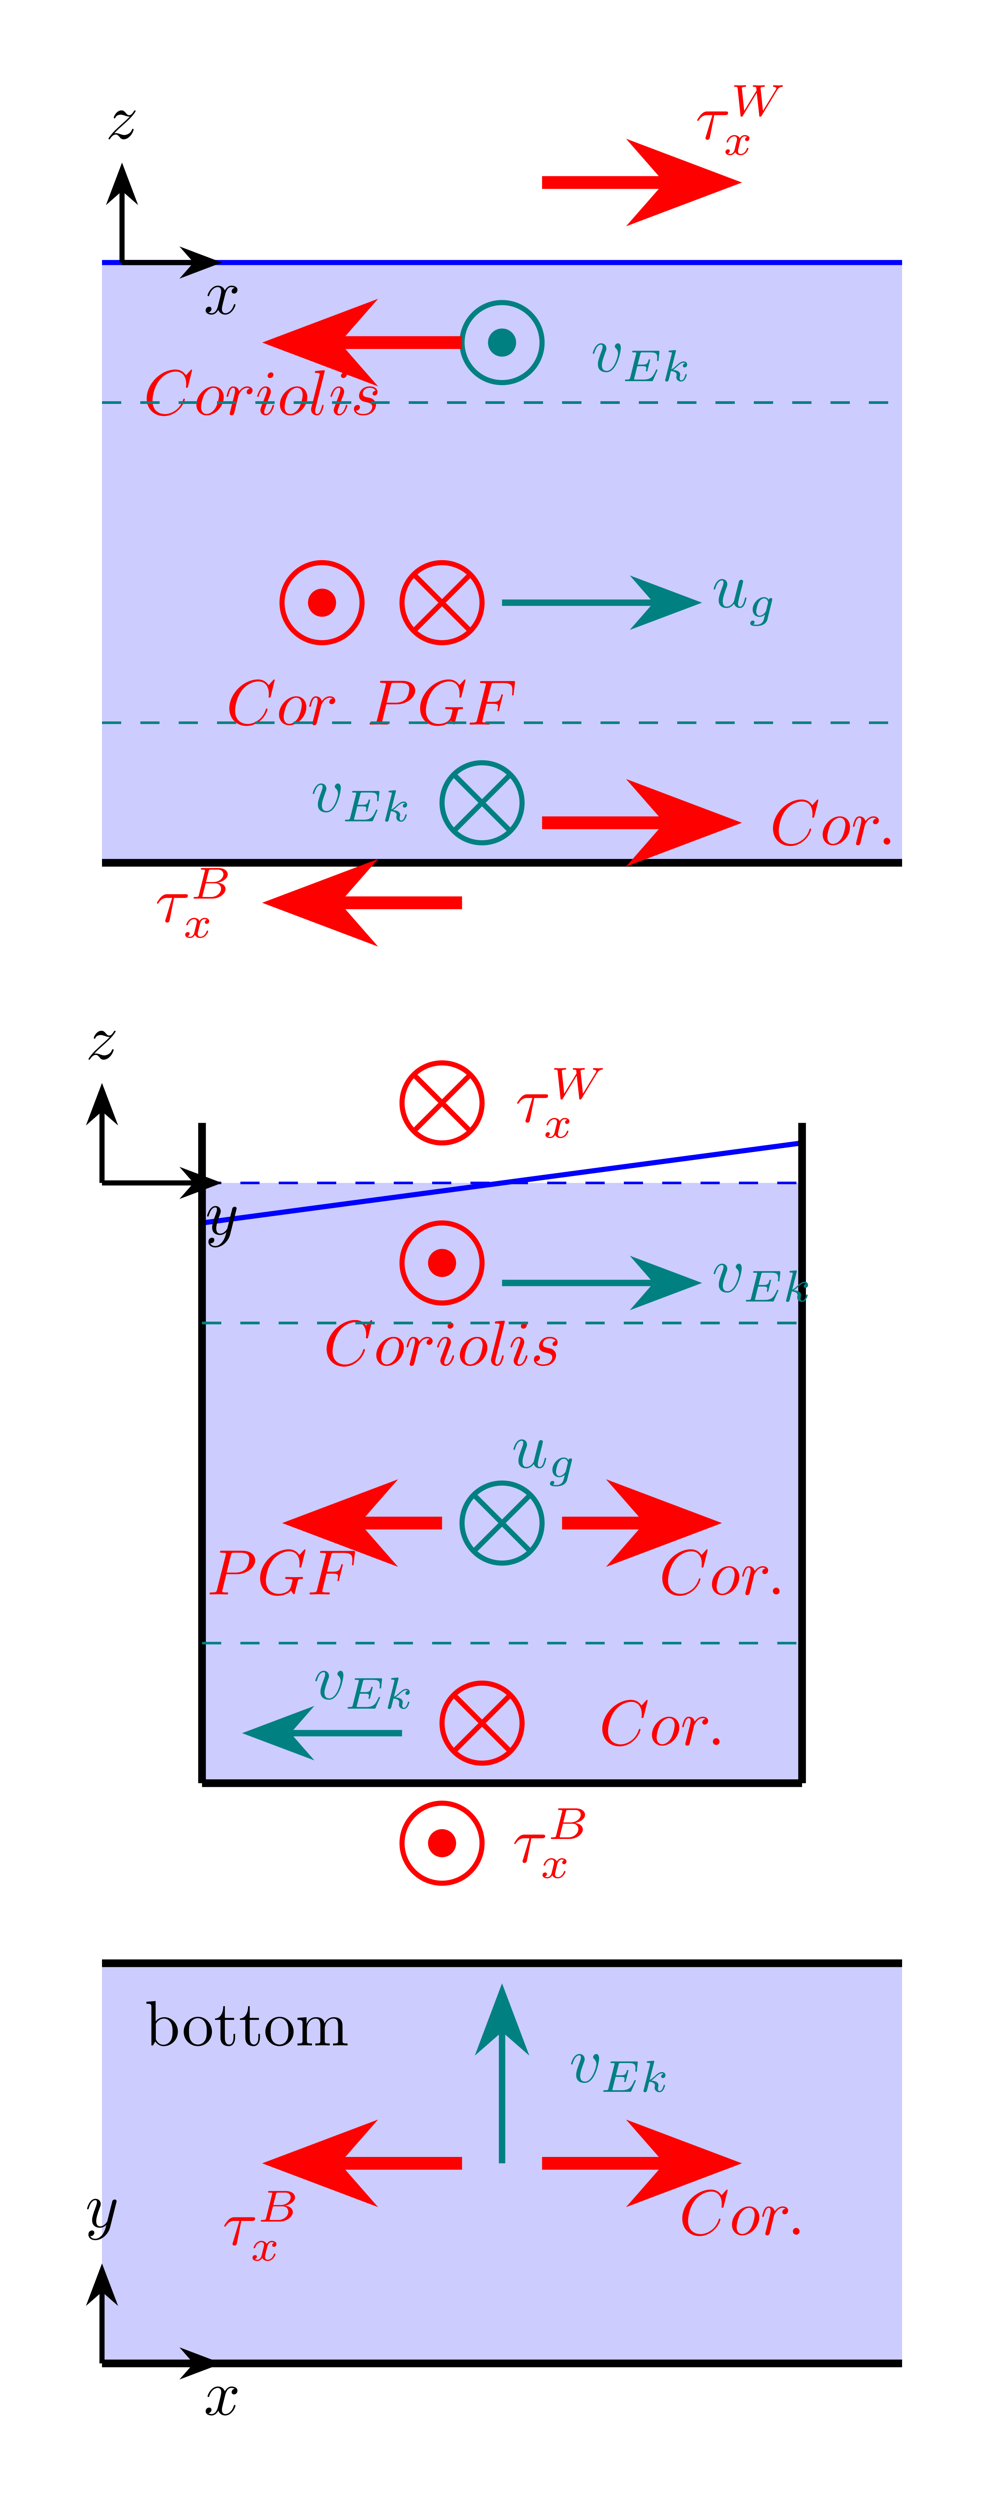 <?xml version="1.0" encoding="UTF-8"?>
<svg xmlns="http://www.w3.org/2000/svg" xmlns:xlink="http://www.w3.org/1999/xlink" width="152.932pt" height="389.611pt" viewBox="0 0 152.932 389.611">
<defs>
<g>
<g id="glyph-0-0">
<path d="M 4.672 -3.703 C 4.672 -4.25 4.406 -4.406 4.234 -4.406 C 3.984 -4.406 3.734 -4.141 3.734 -3.922 C 3.734 -3.797 3.781 -3.734 3.891 -3.625 C 4.109 -3.422 4.234 -3.172 4.234 -2.812 C 4.234 -2.391 3.625 -0.109 2.469 -0.109 C 1.953 -0.109 1.719 -0.453 1.719 -0.984 C 1.719 -1.531 2 -2.266 2.297 -3.094 C 2.375 -3.266 2.422 -3.406 2.422 -3.594 C 2.422 -4.031 2.109 -4.406 1.609 -4.406 C 0.672 -4.406 0.297 -2.953 0.297 -2.875 C 0.297 -2.766 0.391 -2.766 0.406 -2.766 C 0.516 -2.766 0.516 -2.797 0.562 -2.953 C 0.859 -3.953 1.281 -4.188 1.578 -4.188 C 1.656 -4.188 1.828 -4.188 1.828 -3.875 C 1.828 -3.625 1.719 -3.344 1.656 -3.172 C 1.219 -2.016 1.094 -1.562 1.094 -1.125 C 1.094 -0.047 1.969 0.109 2.422 0.109 C 4.094 0.109 4.672 -3.188 4.672 -3.703 Z M 4.672 -3.703 "/>
</g>
<g id="glyph-0-1">
<path d="M 3.016 -3.156 L 4.719 -3.156 C 6.125 -3.156 7.516 -4.188 7.516 -5.297 C 7.516 -6.078 6.859 -6.812 5.547 -6.812 L 2.328 -6.812 C 2.141 -6.812 2.031 -6.812 2.031 -6.625 C 2.031 -6.5 2.109 -6.5 2.312 -6.5 C 2.438 -6.5 2.625 -6.484 2.734 -6.484 C 2.906 -6.453 2.953 -6.438 2.953 -6.312 C 2.953 -6.281 2.953 -6.25 2.922 -6.125 L 1.578 -0.781 C 1.484 -0.391 1.469 -0.312 0.672 -0.312 C 0.516 -0.312 0.406 -0.312 0.406 -0.125 C 0.406 0 0.516 0 0.547 0 C 0.828 0 1.531 -0.031 1.812 -0.031 C 2.031 -0.031 2.25 -0.016 2.453 -0.016 C 2.672 -0.016 2.891 0 3.094 0 C 3.172 0 3.297 0 3.297 -0.203 C 3.297 -0.312 3.203 -0.312 3.016 -0.312 C 2.656 -0.312 2.375 -0.312 2.375 -0.484 C 2.375 -0.547 2.391 -0.594 2.406 -0.656 Z M 3.734 -6.125 C 3.828 -6.469 3.844 -6.5 4.281 -6.5 L 5.234 -6.5 C 6.062 -6.5 6.594 -6.234 6.594 -5.547 C 6.594 -5.156 6.391 -4.297 6 -3.938 C 5.5 -3.484 4.906 -3.406 4.469 -3.406 L 3.062 -3.406 Z M 3.734 -6.125 "/>
</g>
<g id="glyph-0-2">
<path d="M 7.578 -6.922 C 7.578 -6.953 7.562 -7.031 7.469 -7.031 C 7.438 -7.031 7.422 -7.016 7.312 -6.906 L 6.625 -6.141 C 6.531 -6.281 6.078 -7.031 4.969 -7.031 C 2.734 -7.031 0.5 -4.828 0.5 -2.516 C 0.5 -0.922 1.609 0.219 3.219 0.219 C 3.656 0.219 4.109 0.125 4.469 -0.016 C 4.969 -0.219 5.156 -0.422 5.328 -0.625 C 5.422 -0.375 5.688 -0.016 5.781 -0.016 C 5.828 -0.016 5.859 -0.047 5.859 -0.047 C 5.875 -0.062 5.969 -0.453 6.016 -0.656 L 6.203 -1.422 C 6.25 -1.594 6.297 -1.766 6.344 -1.938 C 6.453 -2.375 6.453 -2.406 7.031 -2.406 C 7.078 -2.406 7.188 -2.422 7.188 -2.609 C 7.188 -2.688 7.141 -2.719 7.062 -2.719 C 6.828 -2.719 6.234 -2.688 6.016 -2.688 C 5.703 -2.688 4.922 -2.719 4.609 -2.719 C 4.531 -2.719 4.406 -2.719 4.406 -2.516 C 4.406 -2.406 4.484 -2.406 4.703 -2.406 C 4.719 -2.406 5 -2.406 5.234 -2.391 C 5.5 -2.359 5.547 -2.328 5.547 -2.203 C 5.547 -2.109 5.438 -1.672 5.328 -1.297 C 5.047 -0.203 3.766 -0.094 3.406 -0.094 C 2.453 -0.094 1.406 -0.656 1.406 -2.188 C 1.406 -2.5 1.5 -4.141 2.547 -5.438 C 3.094 -6.109 4.062 -6.719 5.047 -6.719 C 6.062 -6.719 6.656 -5.953 6.656 -4.797 C 6.656 -4.391 6.625 -4.391 6.625 -4.281 C 6.625 -4.188 6.734 -4.188 6.766 -4.188 C 6.891 -4.188 6.891 -4.203 6.953 -4.391 Z M 7.578 -6.922 "/>
</g>
<g id="glyph-0-3">
<path d="M 3.016 -3.234 L 3.984 -3.234 C 4.734 -3.234 4.812 -3.078 4.812 -2.797 C 4.812 -2.719 4.812 -2.609 4.75 -2.297 C 4.719 -2.25 4.719 -2.219 4.719 -2.188 C 4.719 -2.109 4.781 -2.078 4.828 -2.078 C 4.938 -2.078 4.938 -2.109 4.984 -2.281 L 5.531 -4.453 C 5.562 -4.562 5.562 -4.578 5.562 -4.609 C 5.562 -4.625 5.547 -4.719 5.438 -4.719 C 5.344 -4.719 5.328 -4.672 5.297 -4.5 C 5.078 -3.734 4.859 -3.547 4 -3.547 L 3.094 -3.547 L 3.734 -6.078 C 3.828 -6.438 3.844 -6.469 4.281 -6.469 L 5.594 -6.469 C 6.812 -6.469 7.047 -6.141 7.047 -5.375 C 7.047 -5.141 7.047 -5.109 7.016 -4.828 C 7 -4.703 7 -4.688 7 -4.656 C 7 -4.609 7.031 -4.531 7.125 -4.531 C 7.234 -4.531 7.234 -4.594 7.25 -4.781 L 7.453 -6.516 C 7.484 -6.781 7.438 -6.781 7.188 -6.781 L 2.297 -6.781 C 2.109 -6.781 2 -6.781 2 -6.578 C 2 -6.469 2.094 -6.469 2.281 -6.469 C 2.656 -6.469 2.938 -6.469 2.938 -6.297 C 2.938 -6.25 2.938 -6.234 2.875 -6.047 L 1.562 -0.781 C 1.469 -0.391 1.453 -0.312 0.656 -0.312 C 0.484 -0.312 0.375 -0.312 0.375 -0.125 C 0.375 0 0.5 0 0.531 0 C 0.812 0 1.562 -0.031 1.844 -0.031 C 2.172 -0.031 3 0 3.328 0 C 3.422 0 3.531 0 3.531 -0.188 C 3.531 -0.266 3.484 -0.297 3.484 -0.297 C 3.453 -0.312 3.422 -0.312 3.203 -0.312 C 2.984 -0.312 2.938 -0.312 2.688 -0.328 C 2.391 -0.359 2.359 -0.406 2.359 -0.531 C 2.359 -0.547 2.359 -0.609 2.406 -0.75 Z M 3.016 -3.234 "/>
</g>
<g id="glyph-0-4">
<path d="M 7.578 -6.922 C 7.578 -6.953 7.562 -7.031 7.469 -7.031 C 7.438 -7.031 7.422 -7.016 7.312 -6.906 L 6.625 -6.141 C 6.531 -6.281 6.078 -7.031 4.969 -7.031 C 2.734 -7.031 0.5 -4.828 0.5 -2.516 C 0.5 -0.875 1.672 0.219 3.203 0.219 C 4.062 0.219 4.828 -0.172 5.359 -0.641 C 6.281 -1.453 6.453 -2.359 6.453 -2.391 C 6.453 -2.5 6.344 -2.5 6.328 -2.5 C 6.266 -2.5 6.219 -2.469 6.203 -2.391 C 6.109 -2.109 5.875 -1.391 5.188 -0.812 C 4.5 -0.266 3.875 -0.094 3.359 -0.094 C 2.469 -0.094 1.406 -0.609 1.406 -2.156 C 1.406 -2.734 1.609 -4.344 2.609 -5.516 C 3.219 -6.219 4.156 -6.719 5.047 -6.719 C 6.062 -6.719 6.656 -5.953 6.656 -4.797 C 6.656 -4.391 6.625 -4.391 6.625 -4.281 C 6.625 -4.188 6.734 -4.188 6.766 -4.188 C 6.891 -4.188 6.891 -4.203 6.953 -4.391 Z M 7.578 -6.922 "/>
</g>
<g id="glyph-0-5">
<path d="M 4.672 -2.719 C 4.672 -3.766 3.984 -4.406 3.078 -4.406 C 1.75 -4.406 0.406 -2.984 0.406 -1.578 C 0.406 -0.594 1.078 0.109 2 0.109 C 3.328 0.109 4.672 -1.266 4.672 -2.719 Z M 2.016 -0.109 C 1.578 -0.109 1.141 -0.422 1.141 -1.203 C 1.141 -1.688 1.406 -2.766 1.719 -3.266 C 2.219 -4.031 2.797 -4.188 3.078 -4.188 C 3.656 -4.188 3.953 -3.703 3.953 -3.109 C 3.953 -2.719 3.75 -1.672 3.375 -1.031 C 3.016 -0.453 2.469 -0.109 2.016 -0.109 Z M 2.016 -0.109 "/>
</g>
<g id="glyph-0-6">
<path d="M 0.875 -0.594 C 0.844 -0.438 0.781 -0.203 0.781 -0.156 C 0.781 0.016 0.922 0.109 1.078 0.109 C 1.203 0.109 1.375 0.031 1.453 -0.172 C 1.469 -0.203 1.797 -1.562 1.844 -1.75 C 1.922 -2.078 2.109 -2.766 2.156 -3.047 C 2.203 -3.172 2.484 -3.641 2.719 -3.859 C 2.797 -3.922 3.094 -4.188 3.516 -4.188 C 3.781 -4.188 3.922 -4.062 3.938 -4.062 C 3.641 -4.016 3.422 -3.781 3.422 -3.516 C 3.422 -3.359 3.531 -3.172 3.797 -3.172 C 4.062 -3.172 4.344 -3.406 4.344 -3.766 C 4.344 -4.109 4.031 -4.406 3.516 -4.406 C 2.875 -4.406 2.438 -3.922 2.25 -3.641 C 2.156 -4.094 1.797 -4.406 1.328 -4.406 C 0.875 -4.406 0.688 -4.016 0.594 -3.844 C 0.422 -3.5 0.297 -2.906 0.297 -2.875 C 0.297 -2.766 0.391 -2.766 0.406 -2.766 C 0.516 -2.766 0.516 -2.781 0.578 -3 C 0.75 -3.703 0.953 -4.188 1.312 -4.188 C 1.469 -4.188 1.609 -4.109 1.609 -3.734 C 1.609 -3.516 1.578 -3.406 1.453 -2.891 Z M 0.875 -0.594 "/>
</g>
<g id="glyph-0-7">
<path d="M 2.938 -3.719 L 4.609 -3.719 C 4.734 -3.719 5.094 -3.719 5.094 -4.062 C 5.094 -4.297 4.891 -4.297 4.688 -4.297 L 1.906 -4.297 C 1.703 -4.297 1.312 -4.297 0.875 -3.828 C 0.547 -3.469 0.266 -2.984 0.266 -2.938 C 0.266 -2.922 0.266 -2.828 0.391 -2.828 C 0.469 -2.828 0.484 -2.875 0.547 -2.953 C 1.031 -3.719 1.609 -3.719 1.812 -3.719 L 2.641 -3.719 L 1.672 -0.516 C 1.625 -0.406 1.562 -0.188 1.562 -0.156 C 1.562 -0.047 1.641 0.125 1.859 0.125 C 2.188 0.125 2.234 -0.156 2.266 -0.312 Z M 2.938 -3.719 "/>
</g>
<g id="glyph-0-8">
<path d="M 2.828 -6.234 C 2.828 -6.438 2.688 -6.594 2.469 -6.594 C 2.188 -6.594 1.922 -6.328 1.922 -6.062 C 1.922 -5.875 2.062 -5.703 2.297 -5.703 C 2.531 -5.703 2.828 -5.938 2.828 -6.234 Z M 2.078 -2.484 C 2.188 -2.766 2.188 -2.797 2.297 -3.062 C 2.375 -3.266 2.422 -3.406 2.422 -3.594 C 2.422 -4.031 2.109 -4.406 1.609 -4.406 C 0.672 -4.406 0.297 -2.953 0.297 -2.875 C 0.297 -2.766 0.391 -2.766 0.406 -2.766 C 0.516 -2.766 0.516 -2.797 0.562 -2.953 C 0.844 -3.891 1.234 -4.188 1.578 -4.188 C 1.656 -4.188 1.828 -4.188 1.828 -3.875 C 1.828 -3.656 1.75 -3.453 1.719 -3.344 C 1.641 -3.094 1.188 -1.938 1.031 -1.5 C 0.922 -1.25 0.797 -0.922 0.797 -0.703 C 0.797 -0.234 1.141 0.109 1.609 0.109 C 2.547 0.109 2.922 -1.328 2.922 -1.422 C 2.922 -1.531 2.828 -1.531 2.797 -1.531 C 2.703 -1.531 2.703 -1.5 2.656 -1.344 C 2.469 -0.719 2.141 -0.109 1.641 -0.109 C 1.469 -0.109 1.391 -0.203 1.391 -0.438 C 1.391 -0.688 1.453 -0.828 1.688 -1.438 Z M 2.078 -2.484 "/>
</g>
<g id="glyph-0-9">
<path d="M 2.578 -6.812 C 2.578 -6.812 2.578 -6.922 2.438 -6.922 C 2.219 -6.922 1.484 -6.844 1.219 -6.812 C 1.141 -6.812 1.031 -6.797 1.031 -6.609 C 1.031 -6.5 1.141 -6.5 1.281 -6.5 C 1.766 -6.5 1.781 -6.406 1.781 -6.328 L 1.75 -6.125 L 0.484 -1.141 C 0.453 -1.031 0.438 -0.969 0.438 -0.812 C 0.438 -0.234 0.875 0.109 1.344 0.109 C 1.672 0.109 1.922 -0.094 2.094 -0.453 C 2.266 -0.828 2.391 -1.406 2.391 -1.422 C 2.391 -1.531 2.297 -1.531 2.266 -1.531 C 2.172 -1.531 2.156 -1.484 2.141 -1.344 C 1.969 -0.703 1.781 -0.109 1.375 -0.109 C 1.078 -0.109 1.078 -0.422 1.078 -0.562 C 1.078 -0.812 1.094 -0.859 1.141 -1.047 Z M 2.578 -6.812 "/>
</g>
<g id="glyph-0-10">
<path d="M 3.891 -3.734 C 3.625 -3.719 3.422 -3.5 3.422 -3.281 C 3.422 -3.141 3.516 -2.984 3.734 -2.984 C 3.953 -2.984 4.188 -3.156 4.188 -3.547 C 4.188 -4 3.766 -4.406 3 -4.406 C 1.688 -4.406 1.312 -3.391 1.312 -2.953 C 1.312 -2.172 2.047 -2.031 2.344 -1.969 C 2.859 -1.859 3.375 -1.75 3.375 -1.203 C 3.375 -0.953 3.156 -0.109 1.953 -0.109 C 1.812 -0.109 1.047 -0.109 0.812 -0.641 C 1.203 -0.594 1.453 -0.891 1.453 -1.172 C 1.453 -1.391 1.281 -1.516 1.078 -1.516 C 0.812 -1.516 0.516 -1.312 0.516 -0.859 C 0.516 -0.297 1.094 0.109 1.938 0.109 C 3.562 0.109 3.953 -1.094 3.953 -1.547 C 3.953 -1.906 3.766 -2.156 3.641 -2.266 C 3.375 -2.547 3.078 -2.609 2.641 -2.688 C 2.281 -2.766 1.891 -2.844 1.891 -3.297 C 1.891 -3.578 2.125 -4.188 3 -4.188 C 3.25 -4.188 3.75 -4.109 3.891 -3.734 Z M 3.891 -3.734 "/>
</g>
<g id="glyph-0-11">
<path d="M 3.484 -0.562 C 3.594 -0.156 3.953 0.109 4.375 0.109 C 4.719 0.109 4.953 -0.125 5.109 -0.438 C 5.281 -0.797 5.406 -1.406 5.406 -1.422 C 5.406 -1.531 5.328 -1.531 5.297 -1.531 C 5.188 -1.531 5.188 -1.484 5.156 -1.344 C 5.016 -0.781 4.828 -0.109 4.406 -0.109 C 4.203 -0.109 4.094 -0.234 4.094 -0.562 C 4.094 -0.781 4.219 -1.25 4.297 -1.609 L 4.578 -2.688 C 4.609 -2.828 4.703 -3.203 4.75 -3.359 C 4.797 -3.594 4.891 -3.969 4.891 -4.031 C 4.891 -4.203 4.75 -4.297 4.609 -4.297 C 4.562 -4.297 4.297 -4.281 4.219 -3.953 C 4.031 -3.219 3.594 -1.469 3.469 -0.953 C 3.453 -0.906 3.062 -0.109 2.328 -0.109 C 1.812 -0.109 1.719 -0.562 1.719 -0.922 C 1.719 -1.484 2 -2.266 2.25 -2.953 C 2.375 -3.266 2.422 -3.406 2.422 -3.594 C 2.422 -4.031 2.109 -4.406 1.609 -4.406 C 0.656 -4.406 0.297 -2.953 0.297 -2.875 C 0.297 -2.766 0.391 -2.766 0.406 -2.766 C 0.516 -2.766 0.516 -2.797 0.562 -2.953 C 0.812 -3.812 1.203 -4.188 1.578 -4.188 C 1.672 -4.188 1.828 -4.172 1.828 -3.859 C 1.828 -3.625 1.719 -3.328 1.656 -3.188 C 1.281 -2.188 1.078 -1.578 1.078 -1.094 C 1.078 -0.141 1.766 0.109 2.297 0.109 C 2.953 0.109 3.312 -0.344 3.484 -0.562 Z M 3.484 -0.562 "/>
</g>
<g id="glyph-0-12">
<path d="M 1.906 -0.531 C 1.906 -0.812 1.672 -1.062 1.391 -1.062 C 1.094 -1.062 0.859 -0.812 0.859 -0.531 C 0.859 -0.234 1.094 0 1.391 0 C 1.672 0 1.906 -0.234 1.906 -0.531 Z M 1.906 -0.531 "/>
</g>
<g id="glyph-0-13">
<path d="M 3.328 -3.016 C 3.391 -3.266 3.625 -4.188 4.312 -4.188 C 4.359 -4.188 4.609 -4.188 4.812 -4.062 C 4.531 -4 4.344 -3.766 4.344 -3.516 C 4.344 -3.359 4.453 -3.172 4.719 -3.172 C 4.938 -3.172 5.25 -3.344 5.25 -3.75 C 5.25 -4.266 4.672 -4.406 4.328 -4.406 C 3.75 -4.406 3.406 -3.875 3.281 -3.656 C 3.031 -4.312 2.5 -4.406 2.203 -4.406 C 1.172 -4.406 0.594 -3.125 0.594 -2.875 C 0.594 -2.766 0.703 -2.766 0.719 -2.766 C 0.797 -2.766 0.828 -2.797 0.844 -2.875 C 1.188 -3.938 1.844 -4.188 2.188 -4.188 C 2.375 -4.188 2.719 -4.094 2.719 -3.516 C 2.719 -3.203 2.547 -2.547 2.188 -1.141 C 2.031 -0.531 1.672 -0.109 1.234 -0.109 C 1.172 -0.109 0.953 -0.109 0.734 -0.234 C 0.984 -0.297 1.203 -0.5 1.203 -0.781 C 1.203 -1.047 0.984 -1.125 0.844 -1.125 C 0.531 -1.125 0.297 -0.875 0.297 -0.547 C 0.297 -0.094 0.781 0.109 1.219 0.109 C 1.891 0.109 2.25 -0.594 2.266 -0.641 C 2.391 -0.281 2.75 0.109 3.344 0.109 C 4.375 0.109 4.938 -1.172 4.938 -1.422 C 4.938 -1.531 4.859 -1.531 4.828 -1.531 C 4.734 -1.531 4.719 -1.484 4.688 -1.422 C 4.359 -0.344 3.688 -0.109 3.375 -0.109 C 2.984 -0.109 2.828 -0.422 2.828 -0.766 C 2.828 -0.984 2.875 -1.203 2.984 -1.641 Z M 3.328 -3.016 "/>
</g>
<g id="glyph-0-14">
<path d="M 1.328 -0.828 C 1.859 -1.406 2.156 -1.656 2.516 -1.969 C 2.516 -1.969 3.125 -2.5 3.484 -2.859 C 4.438 -3.781 4.656 -4.266 4.656 -4.312 C 4.656 -4.406 4.562 -4.406 4.547 -4.406 C 4.469 -4.406 4.453 -4.391 4.391 -4.297 C 4.094 -3.812 3.891 -3.656 3.656 -3.656 C 3.406 -3.656 3.297 -3.812 3.141 -3.984 C 2.953 -4.203 2.781 -4.406 2.453 -4.406 C 1.703 -4.406 1.25 -3.484 1.25 -3.266 C 1.25 -3.219 1.281 -3.156 1.359 -3.156 C 1.453 -3.156 1.469 -3.203 1.5 -3.266 C 1.688 -3.734 2.266 -3.734 2.344 -3.734 C 2.547 -3.734 2.734 -3.672 2.969 -3.594 C 3.375 -3.438 3.484 -3.438 3.734 -3.438 C 3.375 -3.016 2.547 -2.297 2.359 -2.141 L 1.453 -1.297 C 0.781 -0.625 0.422 -0.062 0.422 0.016 C 0.422 0.109 0.531 0.109 0.547 0.109 C 0.625 0.109 0.641 0.094 0.703 -0.016 C 0.938 -0.375 1.234 -0.641 1.562 -0.641 C 1.781 -0.641 1.891 -0.547 2.141 -0.266 C 2.297 -0.047 2.484 0.109 2.766 0.109 C 3.766 0.109 4.344 -1.156 4.344 -1.422 C 4.344 -1.469 4.297 -1.531 4.219 -1.531 C 4.125 -1.531 4.109 -1.469 4.078 -1.391 C 3.844 -0.75 3.203 -0.562 2.875 -0.562 C 2.688 -0.562 2.5 -0.625 2.297 -0.688 C 1.953 -0.812 1.797 -0.859 1.594 -0.859 C 1.578 -0.859 1.422 -0.859 1.328 -0.828 Z M 1.328 -0.828 "/>
</g>
<g id="glyph-0-15">
<path d="M 4.844 -3.797 C 4.891 -3.938 4.891 -3.953 4.891 -4.031 C 4.891 -4.203 4.75 -4.297 4.594 -4.297 C 4.5 -4.297 4.344 -4.234 4.25 -4.094 C 4.234 -4.031 4.141 -3.734 4.109 -3.547 C 4.031 -3.297 3.969 -3.016 3.906 -2.75 L 3.453 -0.953 C 3.422 -0.812 2.984 -0.109 2.328 -0.109 C 1.828 -0.109 1.719 -0.547 1.719 -0.922 C 1.719 -1.375 1.891 -2 2.219 -2.875 C 2.375 -3.281 2.422 -3.391 2.422 -3.594 C 2.422 -4.031 2.109 -4.406 1.609 -4.406 C 0.656 -4.406 0.297 -2.953 0.297 -2.875 C 0.297 -2.766 0.391 -2.766 0.406 -2.766 C 0.516 -2.766 0.516 -2.797 0.562 -2.953 C 0.844 -3.891 1.234 -4.188 1.578 -4.188 C 1.656 -4.188 1.828 -4.188 1.828 -3.875 C 1.828 -3.625 1.719 -3.359 1.656 -3.172 C 1.25 -2.109 1.078 -1.547 1.078 -1.078 C 1.078 -0.188 1.703 0.109 2.297 0.109 C 2.688 0.109 3.016 -0.062 3.297 -0.344 C 3.172 0.172 3.047 0.672 2.656 1.203 C 2.391 1.531 2.016 1.828 1.562 1.828 C 1.422 1.828 0.969 1.797 0.797 1.406 C 0.953 1.406 1.094 1.406 1.219 1.281 C 1.328 1.203 1.422 1.062 1.422 0.875 C 1.422 0.562 1.156 0.531 1.062 0.531 C 0.828 0.531 0.5 0.688 0.5 1.172 C 0.5 1.672 0.938 2.047 1.562 2.047 C 2.578 2.047 3.609 1.141 3.891 0.016 Z M 4.844 -3.797 "/>
</g>
<g id="glyph-1-0">
<path d="M 5.516 -1.609 C 5.562 -1.703 5.562 -1.734 5.562 -1.734 C 5.562 -1.781 5.531 -1.828 5.438 -1.828 C 5.422 -1.828 5.391 -1.828 5.359 -1.812 C 5.359 -1.797 5.344 -1.781 5.266 -1.609 C 4.812 -0.594 4.453 -0.25 3.312 -0.25 L 2.125 -0.25 C 1.922 -0.25 1.906 -0.266 1.906 -0.328 C 1.906 -0.328 1.906 -0.359 1.938 -0.469 L 2.406 -2.328 L 3.188 -2.328 C 3.734 -2.328 3.812 -2.25 3.812 -2.016 C 3.812 -1.938 3.797 -1.812 3.766 -1.703 C 3.75 -1.641 3.75 -1.625 3.75 -1.609 C 3.75 -1.609 3.75 -1.516 3.875 -1.516 C 3.969 -1.516 3.969 -1.547 4 -1.672 L 4.391 -3.203 C 4.406 -3.281 4.406 -3.297 4.406 -3.297 C 4.406 -3.375 4.344 -3.406 4.281 -3.406 C 4.188 -3.406 4.188 -3.359 4.141 -3.219 C 4 -2.672 3.797 -2.578 3.203 -2.578 L 2.469 -2.578 L 2.891 -4.25 C 2.938 -4.453 2.953 -4.484 3.234 -4.484 L 4.375 -4.484 C 5.297 -4.484 5.516 -4.297 5.516 -3.672 C 5.516 -3.484 5.484 -3.281 5.484 -3.25 C 5.484 -3.188 5.516 -3.125 5.609 -3.125 C 5.719 -3.125 5.719 -3.188 5.734 -3.312 L 5.859 -4.516 C 5.875 -4.734 5.828 -4.734 5.656 -4.734 L 1.828 -4.734 C 1.688 -4.734 1.609 -4.734 1.609 -4.578 C 1.609 -4.484 1.672 -4.484 1.828 -4.484 C 1.938 -4.484 1.969 -4.484 2.094 -4.469 C 2.234 -4.453 2.25 -4.438 2.25 -4.375 C 2.25 -4.328 2.234 -4.25 2.219 -4.219 L 1.312 -0.578 C 1.234 -0.297 1.234 -0.25 0.688 -0.25 C 0.562 -0.25 0.484 -0.25 0.484 -0.094 C 0.484 0 0.562 0 0.688 0 L 4.625 0 C 4.797 0 4.812 0 4.859 -0.125 Z M 5.516 -1.609 "/>
</g>
<g id="glyph-1-1">
<path d="M 2.188 -4.625 C 2.188 -4.641 2.203 -4.734 2.203 -4.734 C 2.203 -4.781 2.188 -4.844 2.094 -4.844 C 1.953 -4.844 1.375 -4.781 1.203 -4.766 C 1.156 -4.766 1.047 -4.75 1.047 -4.609 C 1.047 -4.516 1.156 -4.516 1.234 -4.516 C 1.562 -4.516 1.562 -4.453 1.562 -4.406 C 1.562 -4.359 1.547 -4.312 1.547 -4.25 L 0.562 -0.312 C 0.516 -0.188 0.516 -0.172 0.516 -0.156 C 0.516 -0.047 0.609 0.062 0.766 0.062 C 0.953 0.062 1.031 -0.062 1.078 -0.219 C 1.094 -0.25 1.391 -1.484 1.422 -1.578 C 1.922 -1.531 2.312 -1.359 2.312 -1 C 2.312 -0.969 2.312 -0.938 2.297 -0.859 C 2.266 -0.766 2.266 -0.719 2.266 -0.641 C 2.266 -0.156 2.672 0.062 3.016 0.062 C 3.688 0.062 3.891 -0.984 3.891 -1 C 3.891 -1.094 3.812 -1.094 3.781 -1.094 C 3.688 -1.094 3.672 -1.047 3.641 -0.922 C 3.562 -0.625 3.375 -0.125 3.031 -0.125 C 2.844 -0.125 2.781 -0.297 2.781 -0.484 C 2.781 -0.609 2.781 -0.625 2.828 -0.797 C 2.844 -0.828 2.859 -0.938 2.859 -1.016 C 2.859 -1.641 2.031 -1.734 1.734 -1.75 C 1.938 -1.875 2.188 -2.109 2.312 -2.219 C 2.672 -2.547 3.016 -2.875 3.406 -2.875 C 3.484 -2.875 3.578 -2.859 3.641 -2.781 C 3.344 -2.734 3.281 -2.5 3.281 -2.391 C 3.281 -2.25 3.391 -2.141 3.547 -2.141 C 3.75 -2.141 3.953 -2.297 3.953 -2.578 C 3.953 -2.812 3.781 -3.078 3.422 -3.078 C 3.016 -3.078 2.656 -2.781 2.297 -2.453 C 2 -2.188 1.781 -1.969 1.484 -1.844 Z M 2.188 -4.625 "/>
</g>
<g id="glyph-1-2">
<path d="M 7.219 -3.938 L 7.344 -4.125 C 7.484 -4.312 7.656 -4.484 8 -4.516 C 8.078 -4.516 8.156 -4.516 8.156 -4.656 C 8.156 -4.703 8.125 -4.766 8.062 -4.766 C 7.906 -4.766 7.703 -4.734 7.531 -4.734 C 7.297 -4.734 6.984 -4.766 6.766 -4.766 C 6.719 -4.766 6.609 -4.766 6.609 -4.609 C 6.609 -4.516 6.703 -4.516 6.734 -4.516 C 6.891 -4.5 7.125 -4.453 7.125 -4.266 C 7.125 -4.188 7.047 -4.062 7.016 -4.016 L 5.047 -0.781 L 4.672 -4.312 C 4.672 -4.5 5.078 -4.516 5.156 -4.516 C 5.25 -4.516 5.344 -4.516 5.344 -4.656 C 5.344 -4.672 5.344 -4.766 5.219 -4.766 C 5.094 -4.766 4.922 -4.75 4.797 -4.734 C 4.656 -4.734 4.469 -4.734 4.328 -4.734 C 4.172 -4.734 3.766 -4.766 3.609 -4.766 C 3.562 -4.766 3.469 -4.766 3.469 -4.609 C 3.469 -4.516 3.547 -4.516 3.641 -4.516 C 3.938 -4.516 3.984 -4.453 4 -4.391 C 4 -4.344 4.016 -4.156 4.047 -3.938 L 2.125 -0.781 L 1.766 -4.203 C 1.766 -4.234 1.75 -4.297 1.75 -4.312 C 1.75 -4.516 2.188 -4.516 2.234 -4.516 C 2.328 -4.516 2.422 -4.516 2.422 -4.656 C 2.422 -4.688 2.406 -4.766 2.312 -4.766 C 2.109 -4.766 1.609 -4.734 1.422 -4.734 C 1.188 -4.734 0.891 -4.766 0.688 -4.766 C 0.609 -4.766 0.547 -4.734 0.547 -4.609 C 0.547 -4.516 0.625 -4.516 0.734 -4.516 C 1.062 -4.516 1.062 -4.469 1.094 -4.297 L 1.547 -0.047 C 1.562 0.094 1.578 0.141 1.703 0.141 C 1.812 0.141 1.875 0.078 1.906 0 L 4.078 -3.578 L 4.469 -0.047 C 4.484 0.109 4.516 0.141 4.625 0.141 C 4.734 0.141 4.781 0.078 4.828 0 Z M 7.219 -3.938 "/>
</g>
<g id="glyph-1-3">
<path d="M 1.734 -0.734 C 1.672 -0.5 1.438 -0.125 1.078 -0.125 C 1.062 -0.125 0.844 -0.125 0.703 -0.219 C 0.984 -0.312 1.016 -0.562 1.016 -0.609 C 1.016 -0.766 0.891 -0.859 0.734 -0.859 C 0.531 -0.859 0.328 -0.703 0.328 -0.438 C 0.328 -0.094 0.719 0.062 1.062 0.062 C 1.391 0.062 1.672 -0.125 1.844 -0.422 C 2.016 -0.062 2.391 0.062 2.672 0.062 C 3.484 0.062 3.906 -0.797 3.906 -1 C 3.906 -1.094 3.812 -1.094 3.797 -1.094 C 3.688 -1.094 3.688 -1.047 3.656 -0.969 C 3.516 -0.484 3.094 -0.125 2.703 -0.125 C 2.422 -0.125 2.281 -0.312 2.281 -0.578 C 2.281 -0.766 2.453 -1.391 2.641 -2.172 C 2.781 -2.703 3.094 -2.875 3.328 -2.875 C 3.344 -2.875 3.547 -2.875 3.703 -2.781 C 3.484 -2.719 3.391 -2.516 3.391 -2.391 C 3.391 -2.25 3.516 -2.141 3.672 -2.141 C 3.828 -2.141 4.062 -2.266 4.062 -2.562 C 4.062 -2.953 3.609 -3.078 3.344 -3.078 C 2.984 -3.078 2.703 -2.844 2.562 -2.578 C 2.438 -2.859 2.109 -3.078 1.719 -3.078 C 0.938 -3.078 0.5 -2.219 0.5 -2 C 0.5 -1.922 0.594 -1.922 0.609 -1.922 C 0.703 -1.922 0.703 -1.938 0.75 -2.031 C 0.922 -2.578 1.359 -2.875 1.703 -2.875 C 1.938 -2.875 2.125 -2.75 2.125 -2.422 C 2.125 -2.281 2.031 -1.938 1.969 -1.688 Z M 1.734 -0.734 "/>
</g>
<g id="glyph-1-4">
<path d="M 3.703 -2.578 C 3.734 -2.672 3.734 -2.703 3.734 -2.719 C 3.734 -2.875 3.609 -2.938 3.5 -2.938 C 3.344 -2.938 3.203 -2.812 3.172 -2.672 C 3.062 -2.859 2.828 -3.078 2.453 -3.078 C 1.594 -3.078 0.672 -2.141 0.672 -1.141 C 0.672 -0.422 1.156 0 1.734 0 C 2.062 0 2.359 -0.156 2.609 -0.375 L 2.453 0.25 C 2.375 0.547 2.328 0.734 2.062 0.969 C 1.75 1.219 1.453 1.219 1.281 1.219 C 0.969 1.219 0.875 1.203 0.75 1.172 C 0.922 1.094 0.969 0.922 0.969 0.828 C 0.969 0.656 0.844 0.578 0.703 0.578 C 0.5 0.578 0.297 0.734 0.297 1 C 0.297 1.422 0.906 1.422 1.297 1.422 C 2.391 1.422 2.844 0.859 2.953 0.469 Z M 2.75 -0.922 C 2.719 -0.828 2.719 -0.812 2.594 -0.672 C 2.359 -0.375 2.016 -0.188 1.75 -0.188 C 1.406 -0.188 1.234 -0.5 1.234 -0.859 C 1.234 -1.156 1.422 -1.938 1.609 -2.25 C 1.891 -2.734 2.219 -2.875 2.453 -2.875 C 2.953 -2.875 3.078 -2.359 3.078 -2.281 C 3.078 -2.266 3.078 -2.266 3.062 -2.188 Z M 2.75 -0.922 "/>
</g>
<g id="glyph-1-5">
<path d="M 1.328 -0.547 C 1.266 -0.312 1.25 -0.25 0.703 -0.25 C 0.594 -0.25 0.5 -0.25 0.5 -0.109 C 0.5 0 0.578 0 0.703 0 L 3.406 0 C 4.578 0 5.484 -0.797 5.484 -1.484 C 5.484 -1.984 5.031 -2.406 4.281 -2.484 C 5.125 -2.641 5.828 -3.172 5.828 -3.766 C 5.828 -4.297 5.297 -4.766 4.391 -4.766 L 1.859 -4.766 C 1.719 -4.766 1.625 -4.766 1.625 -4.609 C 1.625 -4.516 1.719 -4.516 1.859 -4.516 C 1.859 -4.516 2 -4.516 2.125 -4.5 C 2.266 -4.484 2.281 -4.469 2.281 -4.391 C 2.281 -4.391 2.281 -4.344 2.25 -4.25 Z M 2.438 -2.578 L 2.859 -4.266 C 2.922 -4.484 2.922 -4.516 3.219 -4.516 L 4.281 -4.516 C 4.984 -4.516 5.156 -4.047 5.156 -3.781 C 5.156 -3.219 4.516 -2.578 3.578 -2.578 Z M 2.109 -0.25 C 1.891 -0.25 1.875 -0.266 1.875 -0.328 C 1.875 -0.328 1.875 -0.359 1.906 -0.469 L 2.391 -2.375 L 3.875 -2.375 C 4.516 -2.375 4.781 -1.938 4.781 -1.547 C 4.781 -0.844 4.062 -0.25 3.219 -0.25 Z M 2.109 -0.25 "/>
</g>
<g id="glyph-2-0">
<path d="M 1.719 -3.766 L 1.719 -6.922 L 0.281 -6.812 L 0.281 -6.5 C 0.984 -6.5 1.062 -6.438 1.062 -5.938 L 1.062 0 L 1.312 0 C 1.312 -0.016 1.391 -0.156 1.672 -0.625 C 1.812 -0.391 2.234 0.109 2.969 0.109 C 4.156 0.109 5.188 -0.875 5.188 -2.156 C 5.188 -3.422 4.219 -4.406 3.078 -4.406 C 2.297 -4.406 1.875 -3.938 1.719 -3.766 Z M 1.75 -1.141 L 1.75 -3.188 C 1.75 -3.375 1.75 -3.391 1.859 -3.547 C 2.25 -4.109 2.797 -4.188 3.031 -4.188 C 3.484 -4.188 3.844 -3.922 4.078 -3.547 C 4.344 -3.141 4.359 -2.578 4.359 -2.156 C 4.359 -1.797 4.344 -1.203 4.062 -0.75 C 3.844 -0.438 3.469 -0.109 2.938 -0.109 C 2.484 -0.109 2.125 -0.344 1.891 -0.719 C 1.75 -0.922 1.75 -0.953 1.75 -1.141 Z M 1.75 -1.141 "/>
</g>
<g id="glyph-2-1">
<path d="M 4.688 -2.141 C 4.688 -3.406 3.703 -4.469 2.5 -4.469 C 1.25 -4.469 0.281 -3.375 0.281 -2.141 C 0.281 -0.844 1.312 0.109 2.484 0.109 C 3.688 0.109 4.688 -0.875 4.688 -2.141 Z M 2.5 -0.141 C 2.062 -0.141 1.625 -0.344 1.359 -0.812 C 1.109 -1.25 1.109 -1.859 1.109 -2.219 C 1.109 -2.609 1.109 -3.141 1.344 -3.578 C 1.609 -4.031 2.078 -4.25 2.484 -4.25 C 2.922 -4.25 3.344 -4.031 3.609 -3.594 C 3.875 -3.172 3.875 -2.594 3.875 -2.219 C 3.875 -1.859 3.875 -1.312 3.656 -0.875 C 3.422 -0.422 2.984 -0.141 2.5 -0.141 Z M 2.5 -0.141 "/>
</g>
<g id="glyph-2-2">
<path d="M 1.719 -3.984 L 3.156 -3.984 L 3.156 -4.297 L 1.719 -4.297 L 1.719 -6.125 L 1.469 -6.125 C 1.469 -5.312 1.172 -4.25 0.188 -4.203 L 0.188 -3.984 L 1.031 -3.984 L 1.031 -1.234 C 1.031 -0.016 1.969 0.109 2.328 0.109 C 3.031 0.109 3.312 -0.594 3.312 -1.234 L 3.312 -1.797 L 3.062 -1.797 L 3.062 -1.25 C 3.062 -0.516 2.766 -0.141 2.391 -0.141 C 1.719 -0.141 1.719 -1.047 1.719 -1.219 Z M 1.719 -3.984 "/>
</g>
<g id="glyph-2-3">
<path d="M 1.094 -3.422 L 1.094 -0.75 C 1.094 -0.312 0.984 -0.312 0.312 -0.312 L 0.312 0 C 0.672 -0.016 1.172 -0.031 1.453 -0.031 C 1.703 -0.031 2.219 -0.016 2.562 0 L 2.562 -0.312 C 1.891 -0.312 1.781 -0.312 1.781 -0.75 L 1.781 -2.594 C 1.781 -3.625 2.5 -4.188 3.125 -4.188 C 3.766 -4.188 3.875 -3.656 3.875 -3.078 L 3.875 -0.75 C 3.875 -0.312 3.766 -0.312 3.094 -0.312 L 3.094 0 C 3.438 -0.016 3.953 -0.031 4.219 -0.031 C 4.469 -0.031 5 -0.016 5.328 0 L 5.328 -0.312 C 4.672 -0.312 4.562 -0.312 4.562 -0.75 L 4.562 -2.594 C 4.562 -3.625 5.266 -4.188 5.906 -4.188 C 6.531 -4.188 6.641 -3.656 6.641 -3.078 L 6.641 -0.75 C 6.641 -0.312 6.531 -0.312 5.859 -0.312 L 5.859 0 C 6.203 -0.016 6.719 -0.031 6.984 -0.031 C 7.25 -0.031 7.766 -0.016 8.109 0 L 8.109 -0.312 C 7.594 -0.312 7.344 -0.312 7.328 -0.609 L 7.328 -2.516 C 7.328 -3.375 7.328 -3.672 7.016 -4.031 C 6.875 -4.203 6.547 -4.406 5.969 -4.406 C 5.141 -4.406 4.688 -3.812 4.531 -3.422 C 4.391 -4.297 3.656 -4.406 3.203 -4.406 C 2.469 -4.406 2 -3.984 1.719 -3.359 L 1.719 -4.406 L 0.312 -4.297 L 0.312 -3.984 C 1.016 -3.984 1.094 -3.922 1.094 -3.422 Z M 1.094 -3.422 "/>
</g>
</g>
</defs>
<path fill-rule="nonzero" fill="rgb(79.999%, 79.999%, 100%)" fill-opacity="1" d="M 15.902 134.461 L 15.902 40.914 L 140.629 40.914 L 140.629 134.461 Z M 15.902 134.461 "/>
<path fill="none" stroke-width="0.797" stroke-linecap="butt" stroke-linejoin="miter" stroke="rgb(0%, 0%, 100%)" stroke-opacity="1" stroke-miterlimit="10" d="M -15.593 0.002 L 109.134 0.002 " transform="matrix(1, 0, 0, -1, 31.495, 40.916)"/>
<path fill="none" stroke-width="1.196" stroke-linecap="butt" stroke-linejoin="miter" stroke="rgb(0%, 0%, 0%)" stroke-opacity="1" stroke-miterlimit="10" d="M -15.593 -93.545 L 109.134 -93.545 " transform="matrix(1, 0, 0, -1, 31.495, 40.916)"/>
<path fill="none" stroke-width="0.797" stroke-linecap="butt" stroke-linejoin="miter" stroke="rgb(0%, 50%, 50%)" stroke-opacity="1" stroke-miterlimit="10" d="M 53.009 -12.471 C 53.009 -9.029 50.216 -6.236 46.771 -6.236 C 43.329 -6.236 40.536 -9.029 40.536 -12.471 C 40.536 -15.916 43.329 -18.709 46.771 -18.709 C 50.216 -18.709 53.009 -15.916 53.009 -12.471 Z M 53.009 -12.471 " transform="matrix(1, 0, 0, -1, 31.495, 40.916)"/>
<path fill-rule="nonzero" fill="rgb(0%, 50%, 50%)" fill-opacity="1" d="M 80.461 53.387 C 80.461 52.18 79.477 51.195 78.266 51.195 C 77.059 51.195 76.074 52.18 76.074 53.387 C 76.074 54.598 77.059 55.582 78.266 55.582 C 79.477 55.582 80.461 54.598 80.461 53.387 Z M 80.461 53.387 "/>
<path fill="none" stroke-width="0.399" stroke-linecap="butt" stroke-linejoin="miter" stroke="rgb(0%, 50%, 50%)" stroke-opacity="1" stroke-dasharray="2.989 2.989" stroke-miterlimit="10" d="M -15.593 -21.826 L 109.134 -21.826 " transform="matrix(1, 0, 0, -1, 31.495, 40.916)"/>
<g fill="rgb(0%, 50%, 50%)" fill-opacity="1">
<use xlink:href="#glyph-0-0" x="92.112" y="57.904"/>
</g>
<g fill="rgb(0%, 50%, 50%)" fill-opacity="1">
<use xlink:href="#glyph-1-0" x="96.941" y="59.399"/>
</g>
<g fill="rgb(0%, 50%, 50%)" fill-opacity="1">
<use xlink:href="#glyph-1-1" x="103.173" y="59.399"/>
</g>
<path fill="none" stroke-width="0.797" stroke-linecap="butt" stroke-linejoin="miter" stroke="rgb(100%, 0%, 0%)" stroke-opacity="1" stroke-miterlimit="10" d="M 43.653 -53.01 C 43.653 -49.564 40.86 -46.772 37.419 -46.772 C 33.974 -46.772 31.181 -49.564 31.181 -53.01 C 31.181 -56.451 33.974 -59.244 37.419 -59.244 C 40.86 -59.244 43.653 -56.451 43.653 -53.01 Z M 43.653 -53.01 " transform="matrix(1, 0, 0, -1, 31.495, 40.916)"/>
<path fill="none" stroke-width="0.797" stroke-linecap="butt" stroke-linejoin="miter" stroke="rgb(100%, 0%, 0%)" stroke-opacity="1" stroke-miterlimit="10" d="M 37.419 -53.01 L 41.814 -48.611 " transform="matrix(1, 0, 0, -1, 31.495, 40.916)"/>
<path fill="none" stroke-width="0.797" stroke-linecap="butt" stroke-linejoin="miter" stroke="rgb(100%, 0%, 0%)" stroke-opacity="1" stroke-miterlimit="10" d="M 37.419 -53.01 L 33.021 -48.611 " transform="matrix(1, 0, 0, -1, 31.495, 40.916)"/>
<path fill="none" stroke-width="0.797" stroke-linecap="butt" stroke-linejoin="miter" stroke="rgb(100%, 0%, 0%)" stroke-opacity="1" stroke-miterlimit="10" d="M 37.419 -53.01 L 41.814 -57.404 " transform="matrix(1, 0, 0, -1, 31.495, 40.916)"/>
<path fill="none" stroke-width="0.797" stroke-linecap="butt" stroke-linejoin="miter" stroke="rgb(100%, 0%, 0%)" stroke-opacity="1" stroke-miterlimit="10" d="M 37.419 -53.01 L 33.021 -57.404 " transform="matrix(1, 0, 0, -1, 31.495, 40.916)"/>
<g fill="rgb(100%, 0%, 0%)" fill-opacity="1">
<use xlink:href="#glyph-0-1" x="57.211" y="112.919"/>
</g>
<g fill="rgb(100%, 0%, 0%)" fill-opacity="1">
<use xlink:href="#glyph-0-2" x="64.992" y="112.919"/>
<use xlink:href="#glyph-0-3" x="72.825" y="112.919"/>
</g>
<path fill="none" stroke-width="0.797" stroke-linecap="butt" stroke-linejoin="miter" stroke="rgb(100%, 0%, 0%)" stroke-opacity="1" stroke-miterlimit="10" d="M 24.946 -53.01 C 24.946 -49.564 22.153 -46.772 18.708 -46.772 C 15.267 -46.772 12.474 -49.564 12.474 -53.01 C 12.474 -56.451 15.267 -59.244 18.708 -59.244 C 22.153 -59.244 24.946 -56.451 24.946 -53.01 Z M 24.946 -53.01 " transform="matrix(1, 0, 0, -1, 31.495, 40.916)"/>
<path fill-rule="nonzero" fill="rgb(100%, 0%, 0%)" fill-opacity="1" d="M 52.395 93.926 C 52.395 92.715 51.414 91.734 50.203 91.734 C 48.992 91.734 48.012 92.715 48.012 93.926 C 48.012 95.137 48.992 96.117 50.203 96.117 C 51.414 96.117 52.395 95.137 52.395 93.926 Z M 52.395 93.926 "/>
<g fill="rgb(100%, 0%, 0%)" fill-opacity="1">
<use xlink:href="#glyph-0-4" x="35.25" y="112.919"/>
</g>
<g fill="rgb(100%, 0%, 0%)" fill-opacity="1">
<use xlink:href="#glyph-0-5" x="43.088" y="112.919"/>
<use xlink:href="#glyph-0-6" x="47.916" y="112.919"/>
</g>
<path fill="none" stroke-width="1.993" stroke-linecap="butt" stroke-linejoin="miter" stroke="rgb(100%, 0%, 0%)" stroke-opacity="1" stroke-miterlimit="10" d="M 53.009 12.471 L 72.907 12.471 " transform="matrix(1, 0, 0, -1, 31.495, 40.916)"/>
<path fill-rule="nonzero" fill="rgb(100%, 0%, 0%)" fill-opacity="1" stroke-width="1.993" stroke-linecap="butt" stroke-linejoin="miter" stroke="rgb(100%, 0%, 0%)" stroke-opacity="1" stroke-miterlimit="10" d="M 15.095 -0.002 L 3.216 4.487 L 7.146 -0.002 L 3.216 -4.486 Z M 15.095 -0.002 " transform="matrix(1, 0, 0, -1, 97.752, 28.444)"/>
<g fill="rgb(100%, 0%, 0%)" fill-opacity="1">
<use xlink:href="#glyph-0-7" x="108.411" y="21.664"/>
</g>
<g fill="rgb(100%, 0%, 0%)" fill-opacity="1">
<use xlink:href="#glyph-1-2" x="113.894" y="18.049"/>
</g>
<g fill="rgb(100%, 0%, 0%)" fill-opacity="1">
<use xlink:href="#glyph-1-3" x="112.766" y="24.127"/>
</g>
<path fill="none" stroke-width="1.993" stroke-linecap="butt" stroke-linejoin="miter" stroke="rgb(100%, 0%, 0%)" stroke-opacity="1" stroke-miterlimit="10" d="M 40.536 -12.471 L 20.638 -12.471 " transform="matrix(1, 0, 0, -1, 31.495, 40.916)"/>
<path fill-rule="nonzero" fill="rgb(100%, 0%, 0%)" fill-opacity="1" stroke-width="1.993" stroke-linecap="butt" stroke-linejoin="miter" stroke="rgb(100%, 0%, 0%)" stroke-opacity="1" stroke-miterlimit="10" d="M 15.095 -0.002 L 3.216 4.487 L 7.146 -0.002 L 3.216 -4.486 Z M 15.095 -0.002 " transform="matrix(-1, 0, 0, 1, 58.783, 53.388)"/>
<g fill="rgb(100%, 0%, 0%)" fill-opacity="1">
<use xlink:href="#glyph-0-4" x="22.366" y="64.624"/>
</g>
<g fill="rgb(100%, 0%, 0%)" fill-opacity="1">
<use xlink:href="#glyph-0-5" x="30.204" y="64.624"/>
<use xlink:href="#glyph-0-6" x="35.032" y="64.624"/>
</g>
<g fill="rgb(100%, 0%, 0%)" fill-opacity="1">
<use xlink:href="#glyph-0-8" x="39.797" y="64.624"/>
<use xlink:href="#glyph-0-5" x="43.229" y="64.624"/>
<use xlink:href="#glyph-0-9" x="48.058" y="64.624"/>
</g>
<g fill="rgb(100%, 0%, 0%)" fill-opacity="1">
<use xlink:href="#glyph-0-8" x="51.23" y="64.624"/>
<use xlink:href="#glyph-0-10" x="54.662" y="64.624"/>
</g>
<path fill="none" stroke-width="0.996" stroke-linecap="butt" stroke-linejoin="miter" stroke="rgb(0%, 50%, 50%)" stroke-opacity="1" stroke-miterlimit="10" d="M 46.771 -53.01 L 70.798 -53.01 " transform="matrix(1, 0, 0, -1, 31.495, 40.916)"/>
<path fill-rule="nonzero" fill="rgb(0%, 50%, 50%)" fill-opacity="1" stroke-width="0.996" stroke-linecap="butt" stroke-linejoin="miter" stroke="rgb(0%, 50%, 50%)" stroke-opacity="1" stroke-miterlimit="10" d="M 9.79 -0.001 L 1.611 3.085 L 4.302 -0.001 L 1.611 -3.083 Z M 9.79 -0.001 " transform="matrix(1, 0, 0, -1, 98.241, 93.925)"/>
<g fill="rgb(0%, 50%, 50%)" fill-opacity="1">
<use xlink:href="#glyph-0-11" x="110.959" y="94.644"/>
</g>
<g fill="rgb(0%, 50%, 50%)" fill-opacity="1">
<use xlink:href="#glyph-1-4" x="116.663" y="96.138"/>
</g>
<path fill="none" stroke-width="0.399" stroke-linecap="butt" stroke-linejoin="miter" stroke="rgb(0%, 50%, 50%)" stroke-opacity="1" stroke-dasharray="2.989 2.989" stroke-miterlimit="10" d="M -15.593 -71.717 L 109.134 -71.717 " transform="matrix(1, 0, 0, -1, 31.495, 40.916)"/>
<path fill="none" stroke-width="1.993" stroke-linecap="butt" stroke-linejoin="miter" stroke="rgb(100%, 0%, 0%)" stroke-opacity="1" stroke-miterlimit="10" d="M 40.536 -99.779 L 20.638 -99.779 " transform="matrix(1, 0, 0, -1, 31.495, 40.916)"/>
<path fill-rule="nonzero" fill="rgb(100%, 0%, 0%)" fill-opacity="1" stroke-width="1.993" stroke-linecap="butt" stroke-linejoin="miter" stroke="rgb(100%, 0%, 0%)" stroke-opacity="1" stroke-miterlimit="10" d="M 15.095 -0.002 L 3.216 4.486 L 7.146 -0.002 L 3.216 -4.486 Z M 15.095 -0.002 " transform="matrix(-1, 0, 0, 1, 58.783, 140.697)"/>
<g fill="rgb(100%, 0%, 0%)" fill-opacity="1">
<use xlink:href="#glyph-0-7" x="24.192" y="143.655"/>
</g>
<g fill="rgb(100%, 0%, 0%)" fill-opacity="1">
<use xlink:href="#glyph-1-5" x="29.675" y="140.04"/>
</g>
<g fill="rgb(100%, 0%, 0%)" fill-opacity="1">
<use xlink:href="#glyph-1-3" x="28.547" y="146.118"/>
</g>
<path fill="none" stroke-width="1.993" stroke-linecap="butt" stroke-linejoin="miter" stroke="rgb(100%, 0%, 0%)" stroke-opacity="1" stroke-miterlimit="10" d="M 53.009 -87.311 L 72.907 -87.311 " transform="matrix(1, 0, 0, -1, 31.495, 40.916)"/>
<path fill-rule="nonzero" fill="rgb(100%, 0%, 0%)" fill-opacity="1" stroke-width="1.993" stroke-linecap="butt" stroke-linejoin="miter" stroke="rgb(100%, 0%, 0%)" stroke-opacity="1" stroke-miterlimit="10" d="M 15.095 -0.002 L 3.216 4.486 L 7.146 -0.002 L 3.216 -4.486 Z M 15.095 -0.002 " transform="matrix(1, 0, 0, -1, 97.752, 128.225)"/>
<g fill="rgb(100%, 0%, 0%)" fill-opacity="1">
<use xlink:href="#glyph-0-4" x="120.001" y="131.627"/>
</g>
<g fill="rgb(100%, 0%, 0%)" fill-opacity="1">
<use xlink:href="#glyph-0-5" x="127.839" y="131.627"/>
<use xlink:href="#glyph-0-6" x="132.667" y="131.627"/>
</g>
<g fill="rgb(100%, 0%, 0%)" fill-opacity="1">
<use xlink:href="#glyph-0-12" x="136.884" y="131.627"/>
</g>
<path fill="none" stroke-width="0.797" stroke-linecap="butt" stroke-linejoin="miter" stroke="rgb(0%, 50%, 50%)" stroke-opacity="1" stroke-miterlimit="10" d="M 49.892 -84.189 C 49.892 -80.748 47.099 -77.955 43.653 -77.955 C 40.208 -77.955 37.419 -80.748 37.419 -84.189 C 37.419 -87.635 40.208 -90.428 43.653 -90.428 C 47.099 -90.428 49.892 -87.635 49.892 -84.189 Z M 49.892 -84.189 " transform="matrix(1, 0, 0, -1, 31.495, 40.916)"/>
<path fill="none" stroke-width="0.399" stroke-linecap="butt" stroke-linejoin="miter" stroke="rgb(0%, 50%, 50%)" stroke-opacity="1" stroke-dasharray="2.989 2.989" stroke-miterlimit="10" d="M -15.593 -21.826 L 109.134 -21.826 " transform="matrix(1, 0, 0, -1, 31.495, 40.916)"/>
<path fill="none" stroke-width="0.797" stroke-linecap="butt" stroke-linejoin="miter" stroke="rgb(0%, 50%, 50%)" stroke-opacity="1" stroke-miterlimit="10" d="M 43.653 -84.189 L 48.052 -79.795 " transform="matrix(1, 0, 0, -1, 31.495, 40.916)"/>
<path fill="none" stroke-width="0.797" stroke-linecap="butt" stroke-linejoin="miter" stroke="rgb(0%, 50%, 50%)" stroke-opacity="1" stroke-miterlimit="10" d="M 43.653 -84.189 L 39.259 -79.795 " transform="matrix(1, 0, 0, -1, 31.495, 40.916)"/>
<path fill="none" stroke-width="0.797" stroke-linecap="butt" stroke-linejoin="miter" stroke="rgb(0%, 50%, 50%)" stroke-opacity="1" stroke-miterlimit="10" d="M 43.653 -84.189 L 48.052 -88.588 " transform="matrix(1, 0, 0, -1, 31.495, 40.916)"/>
<path fill="none" stroke-width="0.797" stroke-linecap="butt" stroke-linejoin="miter" stroke="rgb(0%, 50%, 50%)" stroke-opacity="1" stroke-miterlimit="10" d="M 43.653 -84.189 L 39.259 -88.588 " transform="matrix(1, 0, 0, -1, 31.495, 40.916)"/>
<g fill="rgb(0%, 50%, 50%)" fill-opacity="1">
<use xlink:href="#glyph-0-0" x="48.458" y="126.503"/>
</g>
<g fill="rgb(0%, 50%, 50%)" fill-opacity="1">
<use xlink:href="#glyph-1-0" x="53.287" y="127.997"/>
</g>
<g fill="rgb(0%, 50%, 50%)" fill-opacity="1">
<use xlink:href="#glyph-1-1" x="59.519" y="127.997"/>
</g>
<path fill="none" stroke-width="0.797" stroke-linecap="butt" stroke-linejoin="miter" stroke="rgb(0%, 0%, 0%)" stroke-opacity="1" stroke-miterlimit="10" d="M -12.472 0.002 L -0.991 0.002 " transform="matrix(1, 0, 0, -1, 31.495, 40.916)"/>
<path fill-rule="nonzero" fill="rgb(0%, 0%, 0%)" fill-opacity="1" stroke-width="0.797" stroke-linecap="butt" stroke-linejoin="miter" stroke="rgb(0%, 0%, 0%)" stroke-opacity="1" stroke-miterlimit="10" d="M 5.439 0.002 L 1.286 1.572 L 2.665 0.002 L 1.286 -1.572 Z M 5.439 0.002 " transform="matrix(1, 0, 0, -1, 28.038, 40.916)"/>
<g fill="rgb(0%, 0%, 0%)" fill-opacity="1">
<use xlink:href="#glyph-0-13" x="31.766" y="48.924"/>
</g>
<path fill="none" stroke-width="0.797" stroke-linecap="butt" stroke-linejoin="miter" stroke="rgb(0%, 0%, 0%)" stroke-opacity="1" stroke-miterlimit="10" d="M -12.472 0.002 L -12.472 11.479 " transform="matrix(1, 0, 0, -1, 31.495, 40.916)"/>
<path fill-rule="nonzero" fill="rgb(0%, 0%, 0%)" fill-opacity="1" stroke-width="0.797" stroke-linecap="butt" stroke-linejoin="miter" stroke="rgb(0%, 0%, 0%)" stroke-opacity="1" stroke-miterlimit="10" d="M 5.44 -0.001 L 1.287 1.569 L 2.666 -0.001 L 1.287 -1.571 Z M 5.44 -0.001 " transform="matrix(0, -1, -1, 0, 19.023, 31.901)"/>
<g fill="rgb(0%, 0%, 0%)" fill-opacity="1">
<use xlink:href="#glyph-0-14" x="16.487" y="21.606"/>
</g>
<path fill-rule="nonzero" fill="rgb(79.999%, 79.999%, 100%)" fill-opacity="1" d="M 31.496 277.898 L 31.496 184.352 L 125.039 184.352 L 125.039 277.898 Z M 31.496 277.898 "/>
<path fill="none" stroke-width="0.399" stroke-linecap="butt" stroke-linejoin="miter" stroke="rgb(0%, 0%, 100%)" stroke-opacity="1" stroke-dasharray="2.989 2.989" stroke-miterlimit="10" d="M 0.001 -143.436 L 93.544 -143.436 " transform="matrix(1, 0, 0, -1, 31.495, 40.916)"/>
<path fill="none" stroke-width="0.797" stroke-linecap="butt" stroke-linejoin="miter" stroke="rgb(0%, 0%, 100%)" stroke-opacity="1" stroke-miterlimit="10" d="M 0.001 -149.674 L 93.544 -137.201 " transform="matrix(1, 0, 0, -1, 31.495, 40.916)"/>
<path fill="none" stroke-width="1.196" stroke-linecap="butt" stroke-linejoin="miter" stroke="rgb(0%, 0%, 0%)" stroke-opacity="1" stroke-miterlimit="10" d="M 0.001 -236.982 L 93.544 -236.982 " transform="matrix(1, 0, 0, -1, 31.495, 40.916)"/>
<path fill="none" stroke-width="1.196" stroke-linecap="butt" stroke-linejoin="miter" stroke="rgb(0%, 0%, 0%)" stroke-opacity="1" stroke-miterlimit="10" d="M 0.001 -134.08 L 0.001 -236.982 " transform="matrix(1, 0, 0, -1, 31.495, 40.916)"/>
<path fill="none" stroke-width="1.196" stroke-linecap="butt" stroke-linejoin="miter" stroke="rgb(0%, 0%, 0%)" stroke-opacity="1" stroke-miterlimit="10" d="M 93.544 -134.08 L 93.544 -236.982 " transform="matrix(1, 0, 0, -1, 31.495, 40.916)"/>
<path fill="none" stroke-width="0.399" stroke-linecap="butt" stroke-linejoin="miter" stroke="rgb(0%, 50%, 50%)" stroke-opacity="1" stroke-dasharray="2.989 2.989" stroke-miterlimit="10" d="M 0.001 -165.264 L 93.544 -165.264 " transform="matrix(1, 0, 0, -1, 31.495, 40.916)"/>
<path fill="none" stroke-width="0.996" stroke-linecap="butt" stroke-linejoin="miter" stroke="rgb(0%, 50%, 50%)" stroke-opacity="1" stroke-miterlimit="10" d="M 46.771 -159.025 L 70.798 -159.025 " transform="matrix(1, 0, 0, -1, 31.495, 40.916)"/>
<path fill-rule="nonzero" fill="rgb(0%, 50%, 50%)" fill-opacity="1" stroke-width="0.996" stroke-linecap="butt" stroke-linejoin="miter" stroke="rgb(0%, 50%, 50%)" stroke-opacity="1" stroke-miterlimit="10" d="M 9.79 0.001 L 1.611 3.083 L 4.302 0.001 L 1.611 -3.085 Z M 9.79 0.001 " transform="matrix(1, 0, 0, -1, 98.241, 199.943)"/>
<g fill="rgb(0%, 50%, 50%)" fill-opacity="1">
<use xlink:href="#glyph-0-0" x="110.96" y="201.338"/>
</g>
<g fill="rgb(0%, 50%, 50%)" fill-opacity="1">
<use xlink:href="#glyph-1-0" x="115.789" y="202.833"/>
</g>
<g fill="rgb(0%, 50%, 50%)" fill-opacity="1">
<use xlink:href="#glyph-1-1" x="122.021" y="202.833"/>
</g>
<path fill="none" stroke-width="0.797" stroke-linecap="butt" stroke-linejoin="miter" stroke="rgb(100%, 0%, 0%)" stroke-opacity="1" stroke-miterlimit="10" d="M 43.653 -155.908 C 43.653 -152.463 40.86 -149.674 37.419 -149.674 C 33.974 -149.674 31.181 -152.463 31.181 -155.908 C 31.181 -159.354 33.974 -162.147 37.419 -162.147 C 40.86 -162.147 43.653 -159.354 43.653 -155.908 Z M 43.653 -155.908 " transform="matrix(1, 0, 0, -1, 31.495, 40.916)"/>
<path fill-rule="nonzero" fill="rgb(100%, 0%, 0%)" fill-opacity="1" d="M 71.105 196.824 C 71.105 195.613 70.125 194.633 68.914 194.633 C 67.703 194.633 66.723 195.613 66.723 196.824 C 66.723 198.035 67.703 199.016 68.914 199.016 C 70.125 199.016 71.105 198.035 71.105 196.824 Z M 71.105 196.824 "/>
<g fill="rgb(100%, 0%, 0%)" fill-opacity="1">
<use xlink:href="#glyph-0-4" x="50.429" y="212.754"/>
</g>
<g fill="rgb(100%, 0%, 0%)" fill-opacity="1">
<use xlink:href="#glyph-0-5" x="58.267" y="212.754"/>
<use xlink:href="#glyph-0-6" x="63.095" y="212.754"/>
</g>
<g fill="rgb(100%, 0%, 0%)" fill-opacity="1">
<use xlink:href="#glyph-0-8" x="67.86" y="212.754"/>
<use xlink:href="#glyph-0-5" x="71.292" y="212.754"/>
<use xlink:href="#glyph-0-9" x="76.121" y="212.754"/>
</g>
<g fill="rgb(100%, 0%, 0%)" fill-opacity="1">
<use xlink:href="#glyph-0-8" x="79.293" y="212.754"/>
<use xlink:href="#glyph-0-10" x="82.725" y="212.754"/>
</g>
<path fill="none" stroke-width="0.797" stroke-linecap="butt" stroke-linejoin="miter" stroke="rgb(100%, 0%, 0%)" stroke-opacity="1" stroke-miterlimit="10" d="M 43.653 -130.963 C 43.653 -127.518 40.86 -124.729 37.419 -124.729 C 33.974 -124.729 31.181 -127.518 31.181 -130.963 C 31.181 -134.408 33.974 -137.201 37.419 -137.201 C 40.86 -137.201 43.653 -134.408 43.653 -130.963 Z M 43.653 -130.963 " transform="matrix(1, 0, 0, -1, 31.495, 40.916)"/>
<path fill="none" stroke-width="0.797" stroke-linecap="butt" stroke-linejoin="miter" stroke="rgb(100%, 0%, 0%)" stroke-opacity="1" stroke-miterlimit="10" d="M 37.419 -130.963 L 41.814 -126.568 " transform="matrix(1, 0, 0, -1, 31.495, 40.916)"/>
<path fill="none" stroke-width="0.797" stroke-linecap="butt" stroke-linejoin="miter" stroke="rgb(100%, 0%, 0%)" stroke-opacity="1" stroke-miterlimit="10" d="M 37.419 -130.963 L 33.021 -126.568 " transform="matrix(1, 0, 0, -1, 31.495, 40.916)"/>
<path fill="none" stroke-width="0.797" stroke-linecap="butt" stroke-linejoin="miter" stroke="rgb(100%, 0%, 0%)" stroke-opacity="1" stroke-miterlimit="10" d="M 37.419 -130.963 L 41.814 -135.361 " transform="matrix(1, 0, 0, -1, 31.495, 40.916)"/>
<path fill="none" stroke-width="0.797" stroke-linecap="butt" stroke-linejoin="miter" stroke="rgb(100%, 0%, 0%)" stroke-opacity="1" stroke-miterlimit="10" d="M 37.419 -130.963 L 33.021 -135.361 " transform="matrix(1, 0, 0, -1, 31.495, 40.916)"/>
<g fill="rgb(100%, 0%, 0%)" fill-opacity="1">
<use xlink:href="#glyph-0-7" x="80.348" y="174.837"/>
</g>
<g fill="rgb(100%, 0%, 0%)" fill-opacity="1">
<use xlink:href="#glyph-1-2" x="85.831" y="171.221"/>
</g>
<g fill="rgb(100%, 0%, 0%)" fill-opacity="1">
<use xlink:href="#glyph-1-3" x="84.703" y="177.3"/>
</g>
<g fill="rgb(100%, 0%, 0%)" fill-opacity="1">
<use xlink:href="#glyph-0-4" x="50.429" y="212.754"/>
</g>
<g fill="rgb(100%, 0%, 0%)" fill-opacity="1">
<use xlink:href="#glyph-0-5" x="58.267" y="212.754"/>
<use xlink:href="#glyph-0-6" x="63.095" y="212.754"/>
</g>
<g fill="rgb(100%, 0%, 0%)" fill-opacity="1">
<use xlink:href="#glyph-0-8" x="67.86" y="212.754"/>
<use xlink:href="#glyph-0-5" x="71.292" y="212.754"/>
<use xlink:href="#glyph-0-9" x="76.121" y="212.754"/>
</g>
<g fill="rgb(100%, 0%, 0%)" fill-opacity="1">
<use xlink:href="#glyph-0-8" x="79.293" y="212.754"/>
<use xlink:href="#glyph-0-10" x="82.725" y="212.754"/>
</g>
<path fill="none" stroke-width="0.399" stroke-linecap="butt" stroke-linejoin="miter" stroke="rgb(0%, 50%, 50%)" stroke-opacity="1" stroke-dasharray="2.989 2.989" stroke-miterlimit="10" d="M 0.001 -165.264 L 93.544 -165.264 " transform="matrix(1, 0, 0, -1, 31.495, 40.916)"/>
<path fill="none" stroke-width="1.993" stroke-linecap="butt" stroke-linejoin="miter" stroke="rgb(100%, 0%, 0%)" stroke-opacity="1" stroke-miterlimit="10" d="M 56.126 -196.443 L 69.786 -196.443 " transform="matrix(1, 0, 0, -1, 31.495, 40.916)"/>
<path fill-rule="nonzero" fill="rgb(100%, 0%, 0%)" fill-opacity="1" stroke-width="1.993" stroke-linecap="butt" stroke-linejoin="miter" stroke="rgb(100%, 0%, 0%)" stroke-opacity="1" stroke-miterlimit="10" d="M 15.096 0.001 L 3.217 4.486 L 7.147 0.001 L 3.217 -4.487 Z M 15.096 0.001 " transform="matrix(1, 0, 0, -1, 94.635, 237.361)"/>
<g fill="rgb(100%, 0%, 0%)" fill-opacity="1">
<use xlink:href="#glyph-0-4" x="102.742" y="248.483"/>
</g>
<g fill="rgb(100%, 0%, 0%)" fill-opacity="1">
<use xlink:href="#glyph-0-5" x="110.58" y="248.483"/>
<use xlink:href="#glyph-0-6" x="115.408" y="248.483"/>
</g>
<g fill="rgb(100%, 0%, 0%)" fill-opacity="1">
<use xlink:href="#glyph-0-12" x="119.625" y="248.483"/>
</g>
<path fill="none" stroke-width="1.993" stroke-linecap="butt" stroke-linejoin="miter" stroke="rgb(100%, 0%, 0%)" stroke-opacity="1" stroke-miterlimit="10" d="M 37.419 -196.443 L 23.759 -196.443 " transform="matrix(1, 0, 0, -1, 31.495, 40.916)"/>
<path fill-rule="nonzero" fill="rgb(100%, 0%, 0%)" fill-opacity="1" stroke-width="1.993" stroke-linecap="butt" stroke-linejoin="miter" stroke="rgb(100%, 0%, 0%)" stroke-opacity="1" stroke-miterlimit="10" d="M 15.096 -0.001 L 3.217 4.487 L 7.147 -0.001 L 3.217 -4.486 Z M 15.096 -0.001 " transform="matrix(-1, 0, 0, 1, 61.9, 237.361)"/>
<g fill="rgb(100%, 0%, 0%)" fill-opacity="1">
<use xlink:href="#glyph-0-1" x="32.266" y="248.483"/>
</g>
<g fill="rgb(100%, 0%, 0%)" fill-opacity="1">
<use xlink:href="#glyph-0-2" x="40.047" y="248.483"/>
<use xlink:href="#glyph-0-3" x="47.88" y="248.483"/>
</g>
<path fill="none" stroke-width="0.797" stroke-linecap="butt" stroke-linejoin="miter" stroke="rgb(0%, 50%, 50%)" stroke-opacity="1" stroke-miterlimit="10" d="M 53.009 -196.443 C 53.009 -193.002 50.216 -190.209 46.771 -190.209 C 43.329 -190.209 40.536 -193.002 40.536 -196.443 C 40.536 -199.889 43.329 -202.682 46.771 -202.682 C 50.216 -202.682 53.009 -199.889 53.009 -196.443 Z M 53.009 -196.443 " transform="matrix(1, 0, 0, -1, 31.495, 40.916)"/>
<path fill="none" stroke-width="0.797" stroke-linecap="butt" stroke-linejoin="miter" stroke="rgb(0%, 50%, 50%)" stroke-opacity="1" stroke-miterlimit="10" d="M 46.771 -196.443 L 51.169 -192.049 " transform="matrix(1, 0, 0, -1, 31.495, 40.916)"/>
<path fill="none" stroke-width="0.797" stroke-linecap="butt" stroke-linejoin="miter" stroke="rgb(0%, 50%, 50%)" stroke-opacity="1" stroke-miterlimit="10" d="M 46.771 -196.443 L 42.376 -192.049 " transform="matrix(1, 0, 0, -1, 31.495, 40.916)"/>
<path fill="none" stroke-width="0.797" stroke-linecap="butt" stroke-linejoin="miter" stroke="rgb(0%, 50%, 50%)" stroke-opacity="1" stroke-miterlimit="10" d="M 46.771 -196.443 L 51.169 -200.842 " transform="matrix(1, 0, 0, -1, 31.495, 40.916)"/>
<path fill="none" stroke-width="0.797" stroke-linecap="butt" stroke-linejoin="miter" stroke="rgb(0%, 50%, 50%)" stroke-opacity="1" stroke-miterlimit="10" d="M 46.771 -196.443 L 42.376 -200.842 " transform="matrix(1, 0, 0, -1, 31.495, 40.916)"/>
<g fill="rgb(0%, 50%, 50%)" fill-opacity="1">
<use xlink:href="#glyph-0-11" x="79.739" y="228.723"/>
</g>
<g fill="rgb(0%, 50%, 50%)" fill-opacity="1">
<use xlink:href="#glyph-1-4" x="85.443" y="230.217"/>
</g>
<path fill="none" stroke-width="0.797" stroke-linecap="butt" stroke-linejoin="miter" stroke="rgb(100%, 0%, 0%)" stroke-opacity="1" stroke-miterlimit="10" d="M 43.653 -246.334 C 43.653 -242.893 40.86 -240.1 37.419 -240.1 C 33.974 -240.1 31.181 -242.893 31.181 -246.334 C 31.181 -249.779 33.974 -252.572 37.419 -252.572 C 40.86 -252.572 43.653 -249.779 43.653 -246.334 Z M 43.653 -246.334 " transform="matrix(1, 0, 0, -1, 31.495, 40.916)"/>
<path fill-rule="nonzero" fill="rgb(100%, 0%, 0%)" fill-opacity="1" d="M 71.105 287.25 C 71.105 286.039 70.125 285.059 68.914 285.059 C 67.703 285.059 66.723 286.039 66.723 287.25 C 66.723 288.461 67.703 289.441 68.914 289.441 C 70.125 289.441 71.105 288.461 71.105 287.25 Z M 71.105 287.25 "/>
<g fill="rgb(100%, 0%, 0%)" fill-opacity="1">
<use xlink:href="#glyph-0-7" x="79.892" y="290.207"/>
</g>
<g fill="rgb(100%, 0%, 0%)" fill-opacity="1">
<use xlink:href="#glyph-1-5" x="85.375" y="286.592"/>
</g>
<g fill="rgb(100%, 0%, 0%)" fill-opacity="1">
<use xlink:href="#glyph-1-3" x="84.247" y="292.67"/>
</g>
<path fill="none" stroke-width="0.996" stroke-linecap="butt" stroke-linejoin="miter" stroke="rgb(0%, 50%, 50%)" stroke-opacity="1" stroke-miterlimit="10" d="M 31.181 -229.186 L 13.392 -229.186 " transform="matrix(1, 0, 0, -1, 31.495, 40.916)"/>
<path fill-rule="nonzero" fill="rgb(0%, 50%, 50%)" fill-opacity="1" stroke-width="0.996" stroke-linecap="butt" stroke-linejoin="miter" stroke="rgb(0%, 50%, 50%)" stroke-opacity="1" stroke-miterlimit="10" d="M 9.791 0 L 1.607 3.082 L 4.303 0 L 1.607 -3.086 Z M 9.791 0 " transform="matrix(-1, 0, 0, 1, 48.939, 270.101)"/>
<g fill="rgb(0%, 50%, 50%)" fill-opacity="1">
<use xlink:href="#glyph-0-0" x="48.864" y="264.785"/>
</g>
<g fill="rgb(0%, 50%, 50%)" fill-opacity="1">
<use xlink:href="#glyph-1-0" x="53.693" y="266.28"/>
</g>
<g fill="rgb(0%, 50%, 50%)" fill-opacity="1">
<use xlink:href="#glyph-1-1" x="59.925" y="266.28"/>
</g>
<path fill="none" stroke-width="0.399" stroke-linecap="butt" stroke-linejoin="miter" stroke="rgb(0%, 50%, 50%)" stroke-opacity="1" stroke-dasharray="2.989 2.989" stroke-miterlimit="10" d="M 0.001 -215.154 L 93.544 -215.154 " transform="matrix(1, 0, 0, -1, 31.495, 40.916)"/>
<path fill="none" stroke-width="0.797" stroke-linecap="butt" stroke-linejoin="miter" stroke="rgb(100%, 0%, 0%)" stroke-opacity="1" stroke-miterlimit="10" d="M 49.892 -227.627 C 49.892 -224.182 47.099 -221.389 43.653 -221.389 C 40.208 -221.389 37.419 -224.182 37.419 -227.627 C 37.419 -231.072 40.208 -233.861 43.653 -233.861 C 47.099 -233.861 49.892 -231.072 49.892 -227.627 Z M 49.892 -227.627 " transform="matrix(1, 0, 0, -1, 31.495, 40.916)"/>
<path fill="none" stroke-width="0.797" stroke-linecap="butt" stroke-linejoin="miter" stroke="rgb(100%, 0%, 0%)" stroke-opacity="1" stroke-miterlimit="10" d="M 43.653 -227.627 L 48.052 -223.229 " transform="matrix(1, 0, 0, -1, 31.495, 40.916)"/>
<path fill="none" stroke-width="0.797" stroke-linecap="butt" stroke-linejoin="miter" stroke="rgb(100%, 0%, 0%)" stroke-opacity="1" stroke-miterlimit="10" d="M 43.653 -227.627 L 39.259 -223.229 " transform="matrix(1, 0, 0, -1, 31.495, 40.916)"/>
<path fill="none" stroke-width="0.797" stroke-linecap="butt" stroke-linejoin="miter" stroke="rgb(100%, 0%, 0%)" stroke-opacity="1" stroke-miterlimit="10" d="M 43.653 -227.627 L 48.052 -232.022 " transform="matrix(1, 0, 0, -1, 31.495, 40.916)"/>
<path fill="none" stroke-width="0.797" stroke-linecap="butt" stroke-linejoin="miter" stroke="rgb(100%, 0%, 0%)" stroke-opacity="1" stroke-miterlimit="10" d="M 43.653 -227.627 L 39.259 -232.022 " transform="matrix(1, 0, 0, -1, 31.495, 40.916)"/>
<g fill="rgb(100%, 0%, 0%)" fill-opacity="1">
<use xlink:href="#glyph-0-4" x="93.388" y="271.943"/>
</g>
<g fill="rgb(100%, 0%, 0%)" fill-opacity="1">
<use xlink:href="#glyph-0-5" x="101.226" y="271.943"/>
<use xlink:href="#glyph-0-6" x="106.054" y="271.943"/>
</g>
<g fill="rgb(100%, 0%, 0%)" fill-opacity="1">
<use xlink:href="#glyph-0-12" x="110.271" y="271.943"/>
</g>
<path fill="none" stroke-width="0.797" stroke-linecap="butt" stroke-linejoin="miter" stroke="rgb(0%, 0%, 0%)" stroke-opacity="1" stroke-miterlimit="10" d="M -15.593 -143.436 L -0.991 -143.436 " transform="matrix(1, 0, 0, -1, 31.495, 40.916)"/>
<path fill-rule="nonzero" fill="rgb(0%, 0%, 0%)" fill-opacity="1" stroke-width="0.797" stroke-linecap="butt" stroke-linejoin="miter" stroke="rgb(0%, 0%, 0%)" stroke-opacity="1" stroke-miterlimit="10" d="M 5.439 0 L 1.286 1.571 L 2.665 0 L 1.286 -1.57 Z M 5.439 0 " transform="matrix(1, 0, 0, -1, 28.038, 184.352)"/>
<g fill="rgb(0%, 0%, 0%)" fill-opacity="1">
<use xlink:href="#glyph-0-15" x="31.992" y="192.358"/>
</g>
<path fill="none" stroke-width="0.797" stroke-linecap="butt" stroke-linejoin="miter" stroke="rgb(0%, 0%, 0%)" stroke-opacity="1" stroke-miterlimit="10" d="M -15.593 -143.436 L -15.593 -131.955 " transform="matrix(1, 0, 0, -1, 31.495, 40.916)"/>
<path fill-rule="nonzero" fill="rgb(0%, 0%, 0%)" fill-opacity="1" stroke-width="0.797" stroke-linecap="butt" stroke-linejoin="miter" stroke="rgb(0%, 0%, 0%)" stroke-opacity="1" stroke-miterlimit="10" d="M 5.442 0.002 L 1.286 1.572 L 2.665 0.002 L 1.286 -1.572 Z M 5.442 0.002 " transform="matrix(0, -1, -1, 0, 15.904, 175.337)"/>
<g fill="rgb(0%, 0%, 0%)" fill-opacity="1">
<use xlink:href="#glyph-0-14" x="13.369" y="165.04"/>
</g>
<path fill-rule="nonzero" fill="rgb(79.999%, 79.999%, 100%)" fill-opacity="1" d="M 15.902 368.324 L 15.902 305.961 L 140.629 305.961 L 140.629 368.324 Z M 15.902 368.324 "/>
<path fill="none" stroke-width="1.196" stroke-linecap="butt" stroke-linejoin="miter" stroke="rgb(0%, 0%, 0%)" stroke-opacity="1" stroke-miterlimit="10" d="M -15.593 -327.408 L 109.134 -327.408 " transform="matrix(1, 0, 0, -1, 31.495, 40.916)"/>
<path fill="none" stroke-width="1.196" stroke-linecap="butt" stroke-linejoin="miter" stroke="rgb(0%, 0%, 0%)" stroke-opacity="1" stroke-miterlimit="10" d="M -15.593 -265.045 L 109.134 -265.045 " transform="matrix(1, 0, 0, -1, 31.495, 40.916)"/>
<path fill="none" stroke-width="1.993" stroke-linecap="butt" stroke-linejoin="miter" stroke="rgb(100%, 0%, 0%)" stroke-opacity="1" stroke-miterlimit="10" d="M 53.009 -296.225 L 72.907 -296.225 " transform="matrix(1, 0, 0, -1, 31.495, 40.916)"/>
<path fill-rule="nonzero" fill="rgb(100%, 0%, 0%)" fill-opacity="1" stroke-width="1.993" stroke-linecap="butt" stroke-linejoin="miter" stroke="rgb(100%, 0%, 0%)" stroke-opacity="1" stroke-miterlimit="10" d="M 15.095 0.001 L 3.216 4.486 L 7.146 0.001 L 3.216 -4.487 Z M 15.095 0.001 " transform="matrix(1, 0, 0, -1, 97.752, 337.142)"/>
<g fill="rgb(100%, 0%, 0%)" fill-opacity="1">
<use xlink:href="#glyph-0-4" x="105.86" y="348.263"/>
</g>
<g fill="rgb(100%, 0%, 0%)" fill-opacity="1">
<use xlink:href="#glyph-0-5" x="113.698" y="348.263"/>
<use xlink:href="#glyph-0-6" x="118.526" y="348.263"/>
</g>
<g fill="rgb(100%, 0%, 0%)" fill-opacity="1">
<use xlink:href="#glyph-0-12" x="122.743" y="348.263"/>
</g>
<path fill="none" stroke-width="1.993" stroke-linecap="butt" stroke-linejoin="miter" stroke="rgb(100%, 0%, 0%)" stroke-opacity="1" stroke-miterlimit="10" d="M 40.536 -296.225 L 20.638 -296.225 " transform="matrix(1, 0, 0, -1, 31.495, 40.916)"/>
<path fill-rule="nonzero" fill="rgb(100%, 0%, 0%)" fill-opacity="1" stroke-width="1.993" stroke-linecap="butt" stroke-linejoin="miter" stroke="rgb(100%, 0%, 0%)" stroke-opacity="1" stroke-miterlimit="10" d="M 15.095 -0.001 L 3.216 4.487 L 7.146 -0.001 L 3.216 -4.486 Z M 15.095 -0.001 " transform="matrix(-1, 0, 0, 1, 58.783, 337.142)"/>
<g fill="rgb(100%, 0%, 0%)" fill-opacity="1">
<use xlink:href="#glyph-0-7" x="34.679" y="349.836"/>
</g>
<g fill="rgb(100%, 0%, 0%)" fill-opacity="1">
<use xlink:href="#glyph-1-5" x="40.162" y="346.22"/>
</g>
<g fill="rgb(100%, 0%, 0%)" fill-opacity="1">
<use xlink:href="#glyph-1-3" x="39.034" y="352.299"/>
</g>
<path fill="none" stroke-width="0.996" stroke-linecap="butt" stroke-linejoin="miter" stroke="rgb(0%, 50%, 50%)" stroke-opacity="1" stroke-miterlimit="10" d="M 46.771 -296.225 L 46.771 -275.318 " transform="matrix(1, 0, 0, -1, 31.495, 40.916)"/>
<path fill-rule="nonzero" fill="rgb(0%, 50%, 50%)" fill-opacity="1" stroke-width="0.996" stroke-linecap="butt" stroke-linejoin="miter" stroke="rgb(0%, 50%, 50%)" stroke-opacity="1" stroke-miterlimit="10" d="M 9.791 0.002 L 1.607 3.084 L 4.302 0.002 L 1.607 -3.084 Z M 9.791 0.002 " transform="matrix(0, -1, -1, 0, 78.267, 320.287)"/>
<g fill="rgb(0%, 50%, 50%)" fill-opacity="1">
<use xlink:href="#glyph-0-0" x="88.727" y="324.504"/>
</g>
<g fill="rgb(0%, 50%, 50%)" fill-opacity="1">
<use xlink:href="#glyph-1-0" x="93.556" y="325.999"/>
</g>
<g fill="rgb(0%, 50%, 50%)" fill-opacity="1">
<use xlink:href="#glyph-1-1" x="99.788" y="325.999"/>
</g>
<path fill="none" stroke-width="0.797" stroke-linecap="butt" stroke-linejoin="miter" stroke="rgb(0%, 0%, 0%)" stroke-opacity="1" stroke-miterlimit="10" d="M -15.593 -327.408 L -0.991 -327.408 " transform="matrix(1, 0, 0, -1, 31.495, 40.916)"/>
<path fill-rule="nonzero" fill="rgb(0%, 0%, 0%)" fill-opacity="1" stroke-width="0.797" stroke-linecap="butt" stroke-linejoin="miter" stroke="rgb(0%, 0%, 0%)" stroke-opacity="1" stroke-miterlimit="10" d="M 5.439 -0.001 L 1.286 1.57 L 2.665 -0.001 L 1.286 -1.571 Z M 5.439 -0.001 " transform="matrix(1, 0, 0, -1, 28.038, 368.324)"/>
<g fill="rgb(0%, 0%, 0%)" fill-opacity="1">
<use xlink:href="#glyph-0-13" x="31.766" y="376.328"/>
</g>
<path fill="none" stroke-width="0.797" stroke-linecap="butt" stroke-linejoin="miter" stroke="rgb(0%, 0%, 0%)" stroke-opacity="1" stroke-miterlimit="10" d="M -15.593 -327.408 L -15.593 -315.928 " transform="matrix(1, 0, 0, -1, 31.495, 40.916)"/>
<path fill-rule="nonzero" fill="rgb(0%, 0%, 0%)" fill-opacity="1" stroke-width="0.797" stroke-linecap="butt" stroke-linejoin="miter" stroke="rgb(0%, 0%, 0%)" stroke-opacity="1" stroke-miterlimit="10" d="M 5.441 0.002 L 1.289 1.572 L 2.664 0.002 L 1.289 -1.572 Z M 5.441 0.002 " transform="matrix(0, -1, -1, 0, 15.904, 359.308)"/>
<g fill="rgb(0%, 0%, 0%)" fill-opacity="1">
<use xlink:href="#glyph-0-15" x="13.283" y="347.073"/>
</g>
<g fill="rgb(0%, 0%, 0%)" fill-opacity="1">
<use xlink:href="#glyph-2-0" x="22.542" y="318.771"/>
</g>
<g fill="rgb(0%, 0%, 0%)" fill-opacity="1">
<use xlink:href="#glyph-2-1" x="28.356" y="318.771"/>
<use xlink:href="#glyph-2-2" x="33.337" y="318.771"/>
<use xlink:href="#glyph-2-2" x="37.212" y="318.771"/>
<use xlink:href="#glyph-2-1" x="41.086" y="318.771"/>
<use xlink:href="#glyph-2-3" x="46.068" y="318.771"/>
</g>
</svg>
